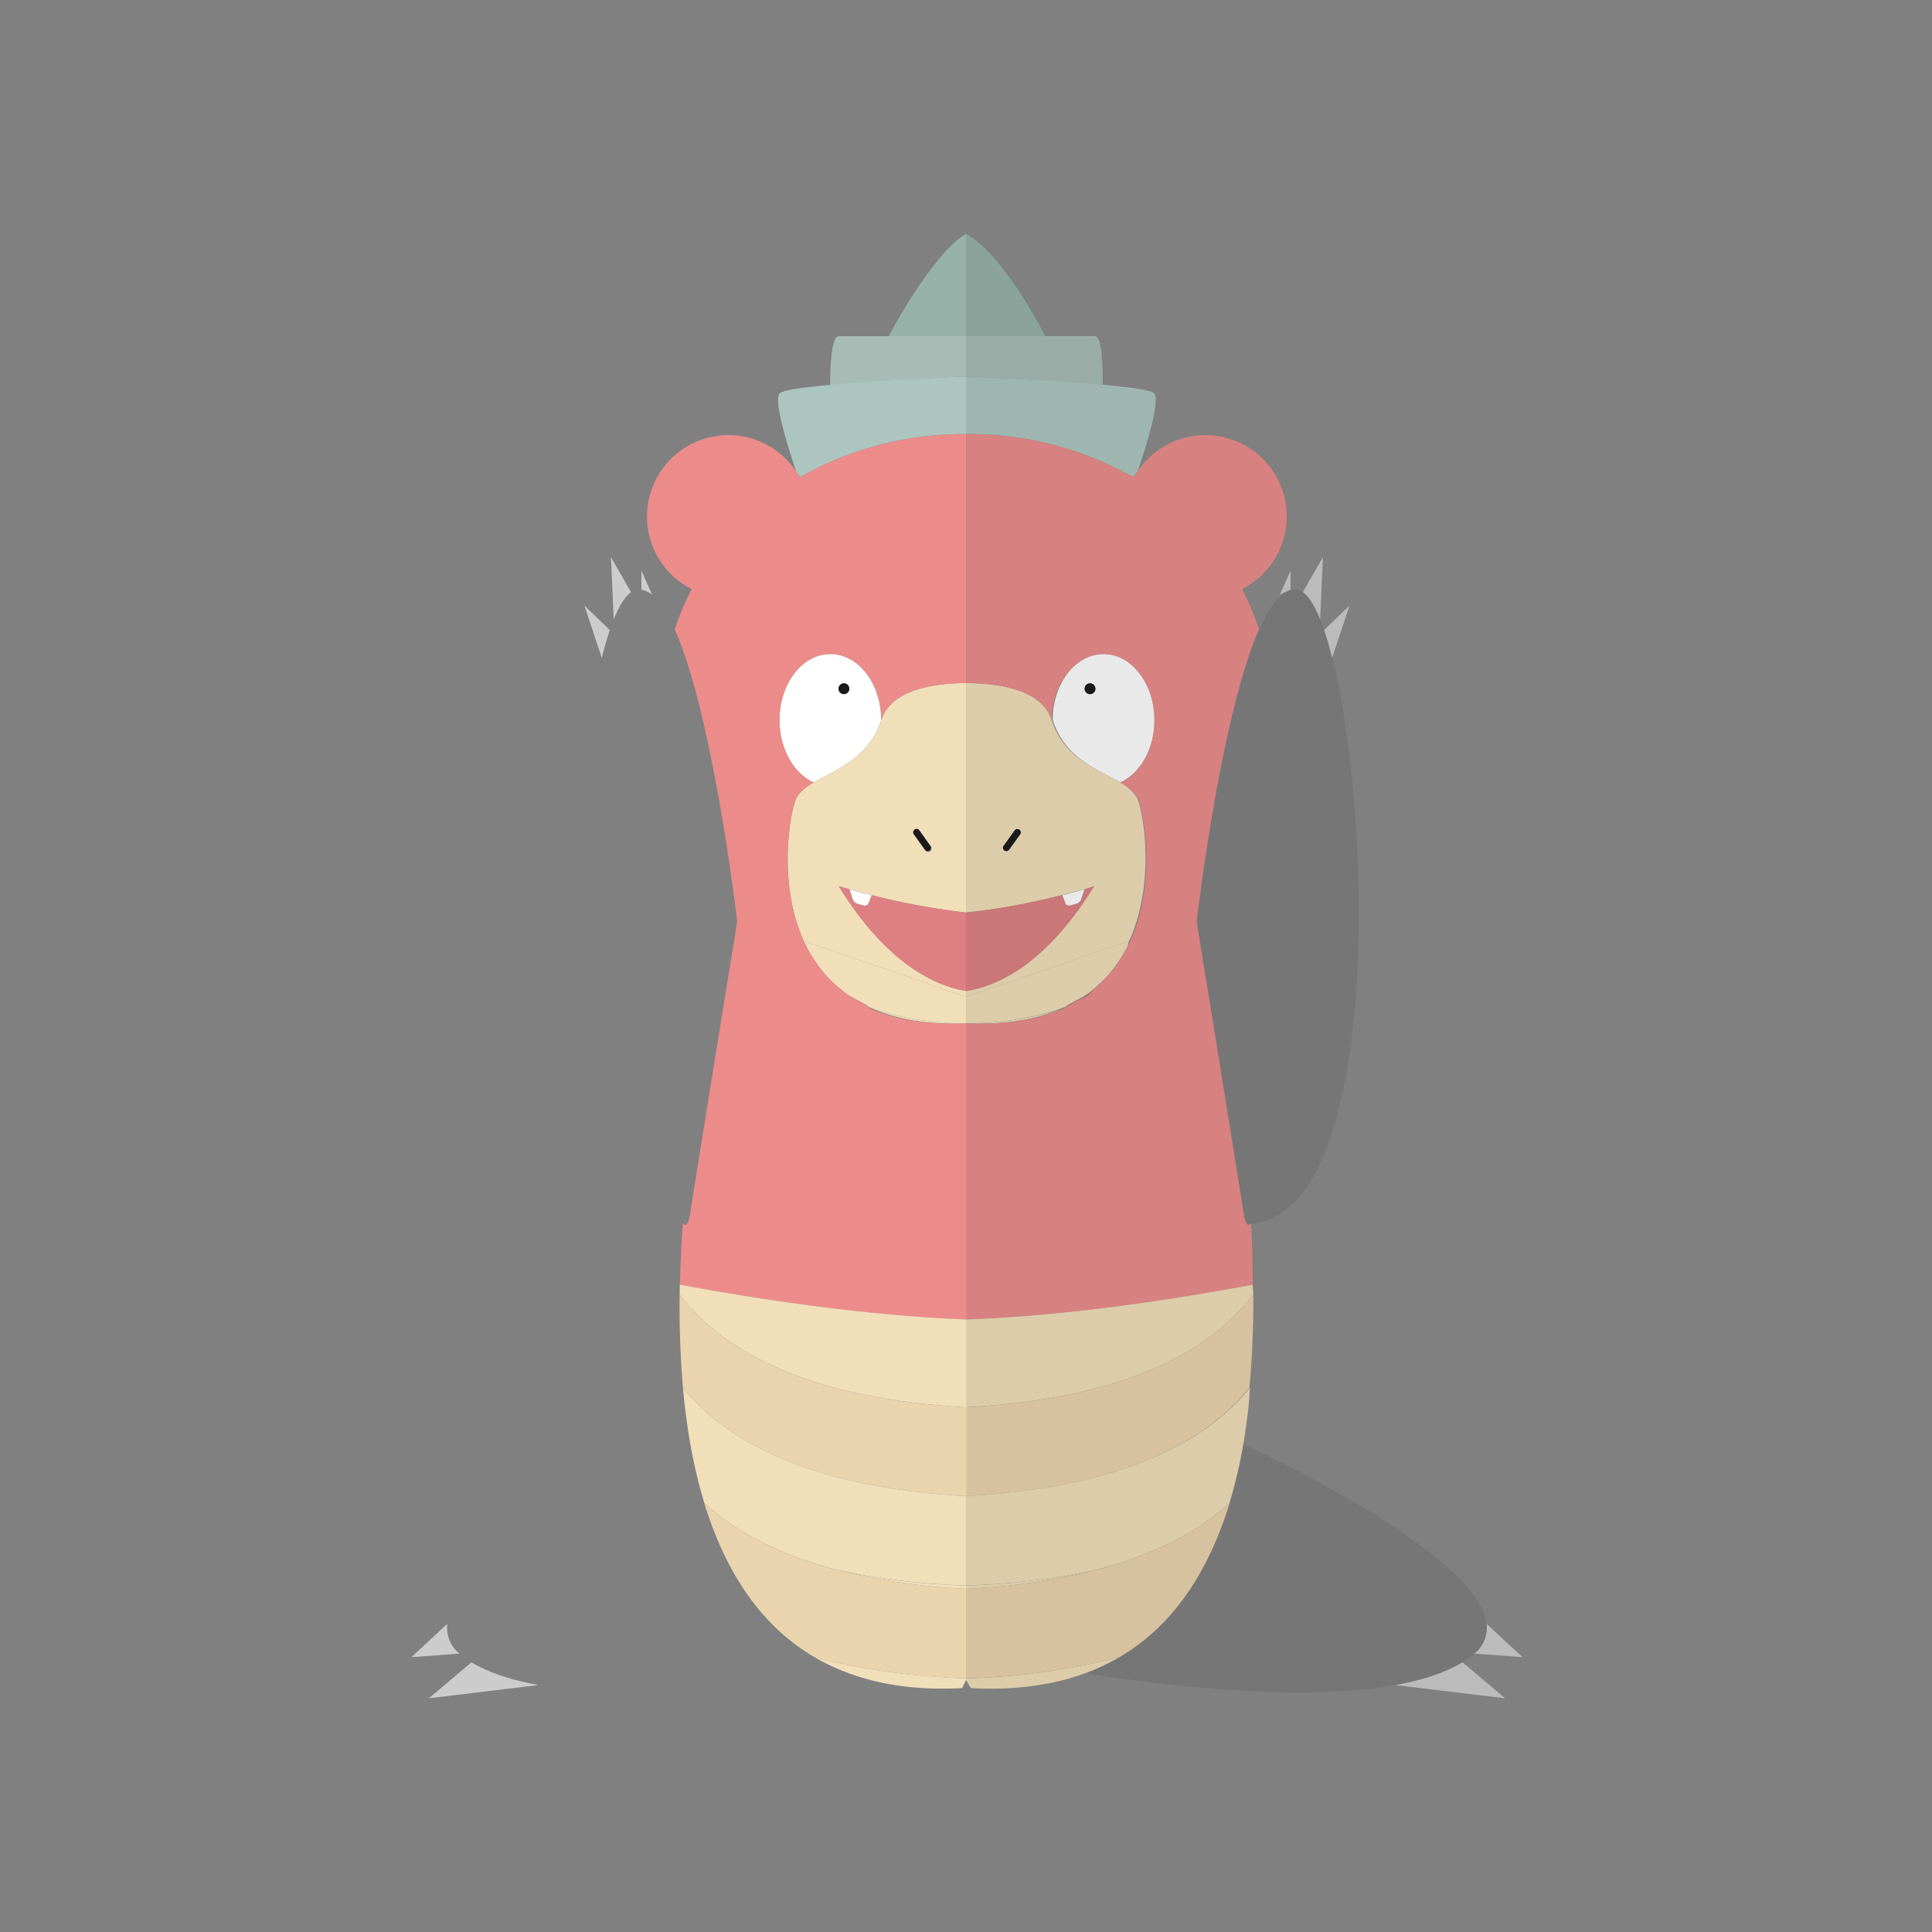 <?xml version="1.0" ?><svg id="pkft" viewBox="0 0 500 500" xmlns="http://www.w3.org/2000/svg"><rect x="0" y="0" width="500" height="500" fill="#808080" stroke="none"/><defs><style>.cls-1{fill:none;}.cls-2{fill:#fff;}.cls-3{fill:#f1dfb9;}.cls-4{fill:#de8081;}.cls-5{fill:#1a1a1a;}.cls-6{fill:#96b2a8;}.cls-7{fill:#a6bcb5;}.cls-8{fill:#acc6bf;}.cls-9{fill:#eb8c8b;}.cls-10{fill:#ccc;}.cls-12{fill:#ead4ad;}.cls-13{opacity:0.1;}</style></defs><title/><path class="cls-1" d="M214.33,253.07l-0.2-.21Z"/><path class="cls-1" d="M211.44,249.53l-0.23-.33Z"/><path class="cls-1" d="M209.1,245.72l-0.23-.43Z"/><path class="cls-1" d="M217.84,256.3l-0.17-.14Z"/><path class="cls-1" d="M210.08,247.46l0,0Z"/><path class="cls-1" d="M226.28,261.25l-1.35-.45a2.43,2.43,0,0,1,.17.26l1.18,0.39c6.17,2.57,13.94,3.77,23.72,3.42C240.23,265.22,232.46,263.82,226.28,261.25Z"/><polygon class="cls-1" points="219.73 257.71 219.73 257.71 219.73 257.71 219.73 257.71"/><path class="cls-2" d="M228.06,186.36c0-9.45-5.89-17.11-13.17-17.11s-13.16,7.66-13.16,17.11c0,7.48,3.7,13.82,8.84,16.15C216.16,199.25,224.83,196.36,228.06,186.36Zm-9.65-6.72a1.4,1.4,0,1,1,1.4-1.4A1.4,1.4,0,0,1,218.4,179.65Z"/><path class="cls-3" d="M250,264.87a79,79,0,0,1-23.72-3.62C232.46,263.82,240.23,265.22,250,264.87Z"/><path class="cls-3" d="M228.06,186.36c-3.22,10-11.9,12.88-17.49,16.15-2,1.18-3.64,2.41-4.45,4-1.57,3.14-5.06,21.61,1.88,37L250,258v-1.54c-7.61-1.28-20.35-6.73-32.91-27.12,0,0,1,.31,2.72.8l5.73,1.52A189.67,189.67,0,0,0,250,236.17V176.76C241.3,176.83,230.57,178.57,228.06,186.36Zm8.7,28.47a0.88,0.88,0,0,1,1.23.2l2.85,3.95a0.88,0.88,0,1,1-1.42,1l-2.85-3.95A0.88,0.88,0,0,1,236.76,214.83Z"/><path class="cls-3" d="M208.87,245.28l0.23,0.43c0.31,0.58.63,1.15,1,1.72l0,0c0.36,0.59.74,1.17,1.13,1.74l0.23,0.33a33.33,33.33,0,0,0,2.69,3.33l0.2,0.21a32.64,32.64,0,0,0,3.33,3.09l0.17,0.14c0.61,0.48,1.24,1,1.89,1.41h0l4.39,2.38a2.45,2.45,0,0,1,.61.48c0.51,0.24,1,.47,1.56.69A79,79,0,0,0,250,264.87V258L208,243.5C208.27,244.1,208.57,244.69,208.87,245.28Z"/><path class="cls-4" d="M225.57,231.69l-0.83,2.07a1,1,0,0,1-1.17.58l-1.78-.49a1.85,1.85,0,0,1-1.12-1.07l-0.87-2.62c-1.74-.49-2.72-0.8-2.72-0.8,12.56,20.38,25.3,25.84,32.91,27.12V236.17a189.67,189.67,0,0,1-24.46-4.49h0Z"/><path class="cls-2" d="M219.81,230.16c1.43,0.4,3.39.93,5.73,1.52Z"/><path class="cls-2" d="M221.8,233.85l1.78,0.49a1,1,0,0,0,1.17-.58l0.83-2.07h0c-2.34-.58-4.3-1.11-5.73-1.52l0.87,2.62A1.85,1.85,0,0,0,221.8,233.85Z"/><path class="cls-5" d="M239.42,220a0.88,0.88,0,0,0,1.42-1L238,215a0.88,0.88,0,1,0-1.42,1Z"/><circle class="cls-5" cx="218.4" cy="178.24" r="1.4"/><path class="cls-6" d="M230,87h20V60.49C240.95,66,230,87,230,87Z"/><path class="cls-7" d="M230,87H217.09c-1.89,0-2.25,7.44-2.27,12.76,10-.93,23.84-1.85,35.18-2.34V87H230Z"/><path class="cls-8" d="M201.73,101.85c-1.44,1.9,1.75,12.53,4.29,20.09,0.34,0.5.67,1,1,1.55a85.72,85.72,0,0,1,43-11.14V97.43c-11.35.49-25.21,1.25-35.18,2.18C207.54,100.28,202.34,101,201.73,101.85Z"/><path class="cls-9" d="M206,121.94a21.06,21.06,0,1,0-27,30.52,69.48,69.48,0,0,0-4.37,10.43c10.08,22.82,16.15,75.64,16.15,75.64s-11.44,70.49-12.1,75.15-1.79,3-1.79,3l-0.18,0c-0.37,5.22-.64,10.51-0.75,15.83,20.06,3.73,48,8,74.06,9V264.87c-9.77.35-17.54-.85-23.72-3.42l-1.18-.39a2.43,2.43,0,0,0-.17-0.26l1.35,0.45a36,36,0,0,1-6.55-3.55h0c-0.66-.45-1.29-0.92-1.89-1.41l-0.17-.14a32.64,32.64,0,0,1-3.33-3.09l-0.2-.21a33.33,33.33,0,0,1-2.69-3.33l-0.23-.33c-0.39-.57-0.77-1.15-1.13-1.74l0,0c-0.34-.57-0.66-1.14-1-1.72l-0.23-.43c-0.3-.59-0.6-1.18-0.87-1.78-6.95-15.34-3.45-33.81-1.88-37,0.81-1.63,2.44-2.86,4.45-4-5.14-2.33-8.84-8.67-8.84-16.15,0-9.45,5.89-17.11,13.16-17.11s13.17,7.66,13.17,17.11c2.51-7.8,13.24-9.54,21.94-9.6V112.35a85.72,85.72,0,0,0-43,11.14C206.69,123,206.36,122.44,206,121.94Z"/><path class="cls-9" d="M219.73,257.71c-0.66-.45-1.29-0.92-1.89-1.41C218.44,256.78,219.07,257.26,219.73,257.71Z"/><path class="cls-9" d="M214.14,252.86a33.33,33.33,0,0,1-2.69-3.33A33.33,33.33,0,0,0,214.14,252.86Z"/><path class="cls-9" d="M224.12,260.08l-4.39-2.38a36,36,0,0,0,6.55,3.55c-0.53-.22-1-0.45-1.56-0.69A2.45,2.45,0,0,0,224.12,260.08Z"/><path class="cls-9" d="M208.87,245.28c-0.3-.59-0.6-1.18-0.87-1.78C208.27,244.1,208.57,244.69,208.87,245.28Z"/><path class="cls-9" d="M214.33,253.07a32.64,32.64,0,0,0,3.33,3.09A32.64,32.64,0,0,1,214.33,253.07Z"/><path class="cls-9" d="M210.07,247.44c-0.34-.57-0.66-1.14-1-1.72C209.41,246.3,209.73,246.87,210.07,247.44Z"/><path class="cls-9" d="M211.22,249.2c-0.39-.57-0.77-1.15-1.13-1.74C210.44,248.05,210.82,248.63,211.22,249.2Z"/><path class="cls-3" d="M175.9,335.06C187.81,350.49,210.36,362,250,364.2V341.48c-26-1-54-5.27-74.06-9Q175.91,333.77,175.9,335.06Z"/><path class="cls-10" d="M111,439.51l28.35-3.42h0c-6.77-1.22-12.77-3.11-17.34-5.89Z"/><path class="cls-10" d="M115.77,420.24l-9.27,8.62,12.41-.9A8.56,8.56,0,0,1,115.77,420.24Z"/><path class="cls-3" d="M250,411.2v-0.86a183.74,183.74,0,0,1-33.26-4A169.17,169.17,0,0,0,250,411.2Z"/><path class="cls-3" d="M210.79,428.86a54.65,54.65,0,0,0,8.61,4.08c8.32,3.11,18.11,4.56,29.6,3.94l1-2.1v-0.44a185.83,185.83,0,0,1-32.16-3.76Q214.17,429.79,210.79,428.86Z"/><path class="cls-12" d="M175.9,335.06a236.19,236.19,0,0,0,.86,24.08C188.88,374,211.29,385,250,387.2v-23C210.36,362,187.81,350.49,175.9,335.06Z"/><path class="cls-3" d="M176.75,359.14q0.24,2.64.54,5.25,0.57,4.8,1.39,9.46a129.46,129.46,0,0,0,3.6,15.15A66,66,0,0,0,197,399a98,98,0,0,0,19.73,7.32,183.74,183.74,0,0,0,33.26,4V387.2C211.29,385,188.88,374,176.75,359.14Z"/><path class="cls-12" d="M197,399a66,66,0,0,1-14.73-10q0.53,1.72,1.1,3.4c5.36,15.62,14,28.61,27.4,36.47q3.38,0.93,7.05,1.72A185.83,185.83,0,0,0,250,434.34V411.2a169.17,169.17,0,0,1-33.26-4.86A98,98,0,0,1,197,399Z"/><path class="cls-10" d="M166,147.68v4.94a5.72,5.72,0,0,1,2.79,1.33Z"/><path class="cls-10" d="M163.31,153.25l-5.19-9.05,0.71,16.13C160.26,156.76,161.77,154.31,163.31,153.25Z"/><path class="cls-10" d="M151.25,156.74l4.49,13.52c0.66-2.65,1.36-5.06,2.08-7.19Z"/><path class="cls-1" d="M286.17,253.07l0.2-.21Z"/><path class="cls-1" d="M289.06,249.53l0.23-.33Z"/><path class="cls-1" d="M291.4,245.72l0.23-.43Z"/><path class="cls-1" d="M282.66,256.3l0.17-.14Z"/><path class="cls-1" d="M290.42,247.46l0,0Z"/><path class="cls-1" d="M274.22,261.25l1.35-.45a2.43,2.43,0,0,0-.17.26l-1.18.39c-6.17,2.57-13.94,3.77-23.72,3.42C260.27,265.22,268,263.82,274.22,261.25Z"/><polygon class="cls-1" points="280.77 257.71 280.77 257.71 280.77 257.71 280.77 257.71"/><path class="cls-2" d="M289.93,202.51c5.14-2.33,8.84-8.67,8.84-16.15,0-9.45-5.89-17.11-13.16-17.11s-13.17,7.66-13.17,17.11C275.67,196.36,284.34,199.25,289.93,202.51Zm-9.24-24.27a1.4,1.4,0,1,1,1.4,1.4A1.4,1.4,0,0,1,280.69,178.24Z"/><path class="cls-3" d="M250.5,264.87a79,79,0,0,0,23.72-3.62C268,263.82,260.27,265.22,250.5,264.87Z"/><path class="cls-3" d="M250,176.76v59.41a175.43,175.43,0,0,0,24.71-4.49l5.86-1.52c1.74-.49,2.53-0.8,2.53-0.8-12.56,20.38-25.1,25.84-33.1,27.12V258l42.25-14.52c6.95-15.34,3.58-33.81,2-37a10.51,10.51,0,0,0-4.39-4c-5.59-3.27-14.48-6.15-17.71-16.15C269.65,178.57,259,176.83,250,176.76Zm13.94,39.3L261.08,220a0.88,0.88,0,0,1-1.42-1l2.85-3.95A0.88,0.88,0,1,1,263.94,216.06Z"/><path class="cls-3" d="M291.63,245.28l-0.23.43c-0.31.58-.63,1.15-1,1.72l0,0c-0.36.59-.74,1.17-1.13,1.74l-0.23.33a33.33,33.33,0,0,1-2.69,3.33l-0.2.21a32.64,32.64,0,0,1-3.33,3.09l-0.17.14c-0.61.48-1.24,1-1.89,1.41h0l-4.39,2.38a2.45,2.45,0,0,0-.61.48c-0.51.24-1.27,0.47-1.81,0.69a77.16,77.16,0,0,1-24,3.62V258l42.25-14.52C292,244.1,291.93,244.69,291.63,245.28Z"/><path class="cls-4" d="M274.93,231.69l0.83,2.07a1,1,0,0,0,1.17.58l1.78-.49a1.85,1.85,0,0,0,1.12-1.07l0.87-2.62a24,24,0,0,0,2.47-.8C270.6,249.75,258,255.21,250,256.48V236.17a175.43,175.43,0,0,0,24.71-4.49h0.22Z"/><path class="cls-2" d="M280.69,230.16c-1.43.4-3.39,0.93-5.73,1.52Z"/><path class="cls-2" d="M278.7,233.85l-1.78.49a1,1,0,0,1-1.17-.58l-0.83-2.07h0c2.34-.58,4.3-1.11,5.73-1.52l-0.87,2.62A1.85,1.85,0,0,1,278.7,233.85Z"/><path class="cls-5" d="M261.08,220a0.88,0.88,0,0,1-1.42-1l2.85-3.95a0.88,0.88,0,1,1,1.42,1Z"/><circle class="cls-5" cx="282.1" cy="178.24" r="1.4"/><path class="cls-6" d="M270.5,87H250V60.49C260,66,270.5,87,270.5,87Z"/><path class="cls-7" d="M270.5,87h12.91c1.89,0,2,7.44,2,12.76-10-.93-23.43-1.85-35.43-2.34V87h20.5Z"/><path class="cls-8" d="M298.77,101.85c1.44,1.9-1.75,12.53-4.29,20.09-0.34.5-.92,1-1.21,1.55A86.3,86.3,0,0,0,250,112.35V97.43c12,0.49,25.46,1.25,35.43,2.18C292.71,100.28,298.16,101,298.77,101.85Z"/><path class="cls-9" d="M294.48,121.94a21.06,21.06,0,1,1,27,30.52,69.48,69.48,0,0,1,4.37,10.43c-10.08,22.82-16.15,75.64-16.15,75.64s11.44,70.49,12.1,75.15,1.79,3,1.79,3l0.18,0c0.37,5.22.39,10.51,0.5,15.83-20.06,3.73-47.31,8-74.31,9V264.87c10,0.35,17.79-.85,24-3.42,0.4-.12.91-0.26,1.31-0.39a3.14,3.14,0,0,1,.23-0.26c-0.45.15-.87,0.45-1.32,0.6,2.43-1,4.62-2.4,6.57-3.4h0c0.66,0,1.29-1.07,1.9-1.55,0.06,0,.12-0.17.18-0.21a33,33,0,0,0,3.33-3.13l0.2-.23a33.43,33.43,0,0,0,2.69-3.34l0.23-.33c0.39-.57.77-1.15,1.13-1.74l0,0c0.34-.57.66-1.14,1-1.72l0.23-.43c0.3-.59.6-1.18,0.87-1.78,6.95-15.34,3.45-33.82,1.88-37-0.81-1.63-2.44-2.86-4.45-4,5.14-2.33,8.84-8.67,8.84-16.15,0-9.45-5.89-17.11-13.16-17.11s-13.42,7.66-13.42,17.11c-2.51-7.8-13.19-9.54-22.19-9.6V112.35a86.3,86.3,0,0,1,43.26,11.14C293.56,123,294.14,122.44,294.48,121.94Z"/><path class="cls-9" d="M280.77,257.71c0.66-.45,1.29-0.92,1.89-1.41C282.06,256.78,281.43,257.26,280.77,257.71Z"/><path class="cls-9" d="M286.36,252.86a33.33,33.33,0,0,0,2.69-3.33A33.33,33.33,0,0,1,286.36,252.86Z"/><path class="cls-9" d="M276.38,260.08l4.39-2.38a36,36,0,0,1-6.55,3.55c0.53-.22,1-0.45,1.56-0.69A2.45,2.45,0,0,1,276.38,260.08Z"/><path class="cls-9" d="M291.63,245.28c0.3-.59.6-1.18,0.87-1.78C292.23,244.1,291.93,244.69,291.63,245.28Z"/><path class="cls-9" d="M286.17,253.07a32.64,32.64,0,0,1-3.33,3.09A32.64,32.64,0,0,0,286.17,253.07Z"/><path class="cls-9" d="M290.43,247.44c0.34-.57.66-1.14,1-1.72C291.09,246.3,290.77,246.87,290.43,247.44Z"/><path class="cls-9" d="M289.28,249.2c0.39-.57.77-1.15,1.13-1.74C290.06,248.05,289.68,248.63,289.28,249.2Z"/><path class="cls-3" d="M324.35,335.06C312.44,350.49,290,362,250,364.2V341.48c27-1,54.13-5.27,74.18-9C324.2,333.34,324.34,334.2,324.35,335.06Z"/><path class="cls-10" d="M389.5,439.51l-28.35-3.42h0c6.77-1.22,12.77-3.11,17.34-5.89Z"/><path class="cls-10" d="M384.73,420.24l9.27,8.62-12.41-.9A8.56,8.56,0,0,0,384.73,420.24Z"/><path class="cls-3" d="M250,411.2v-0.86a180.29,180.29,0,0,0,33.26-4A166.81,166.81,0,0,1,250,411.2Z"/><path class="cls-3" d="M289.71,428.86a54.65,54.65,0,0,1-8.61,4.08c-8.32,3.11-18.36,4.56-29.85,3.94l-1.25-2.1v-0.44a179.75,179.75,0,0,0,32.41-3.76C284.85,430.05,287.46,429.48,289.71,428.86Z"/><path class="cls-12" d="M324.35,335.06a236.07,236.07,0,0,1-1,24.08C311.25,374,289,385,250,387.2v-23C290,362,312.44,350.49,324.35,335.06Z"/><path class="cls-3" d="M323.5,359.14c-0.16,1.76-.21,3.51-0.42,5.25-0.38,3.2-.78,6.35-1.33,9.46A129.44,129.44,0,0,1,318.18,389a65.93,65.93,0,0,1-14.71,10,100.47,100.47,0,0,1-20,7.32,183.14,183.14,0,0,1-33.5,4V387.2C289,385,311.38,374,323.5,359.14Z"/><path class="cls-12" d="M303.48,399a66,66,0,0,0,14.73-10q-0.53,1.72-1.1,3.4c-5.36,15.62-14,28.61-27.4,36.47-2.26.62-4.86,1.19-7.3,1.72A179.75,179.75,0,0,1,250,434.34V411.2a169.54,169.54,0,0,0,33.51-4.86A100.55,100.55,0,0,0,303.48,399Z"/><path class="cls-10" d="M334,147.68v4.94a19.13,19.13,0,0,0-2.79,1.33Z"/><path class="cls-10" d="M337.19,153.25l5.19-9.05-0.71,16.13C340.24,156.76,338.73,154.31,337.19,153.25Z"/><path class="cls-10" d="M349.25,156.74l-4.49,13.52c-0.66-2.65-1.36-5.06-2.08-7.19Z"/><g class="cls-13"><path class="cls-5" d="M380.5,428.86c0.39-.29.75-0.59,1.09-0.9l12.41,0.9-9.27-8.62c-2.17-17.51-54-42.26-62.92-46.4a129.46,129.46,0,0,1-3.6,15.15,66,66,0,0,1-14.73,10,100.55,100.55,0,0,1-20,7.32A169.54,169.54,0,0,1,250,411.2v23.58l1.25,2.1c11.49,0.63,21.53-.83,29.85-3.94,0,0,48.46,8.83,80,3.14h0l28.35,3.42-11-9.32C379.19,429.77,379.87,429.33,380.5,428.86Z"/><path class="cls-5" d="M323.37,359.14a236.07,236.07,0,0,0,1-24.08c0-.85-0.15-1.7-0.17-2.55l0.12,0c-0.12-5.32-.13-10.61-0.5-15.83,33.66-2.76,31.42-104.6,21-146.4l4.49-13.52-6.57,6.33c-0.33-1-.67-1.9-1-2.75l0.71-16.13-5.19,9.05a3.44,3.44,0,0,0-1.19-.57,4.23,4.23,0,0,0-1.5-.06,5.72,5.72,0,0,0-2.79,1.33c-2.07,1.68-4,4.82-5.83,8.94a69.48,69.48,0,0,0-4.37-10.43,21.06,21.06,0,1,0-27-30.52c2.54-7.56,5.73-18.19,4.29-20.09-0.61-.8-6.06-1.41-13.34-2.08,0-5.32-.13-12.76-2-12.76H270.5S260,66,250,60.49V176.76c9,0.07,19.68,1.81,22.19,9.6,0-9.45,6.14-17.11,13.42-17.11-7.27,0-13.17,7.66-13.17,17.11,3.22,10,11.9,12.88,17.49,16.15,2,1.18,3.64,2.41,4.45,4,1.57,3.14,5.06,21.61-1.88,37-0.27.6-.57,1.19-0.87,1.78,0.3-.59.35-1.18,0.62-1.78,6.95-15.34,3.58-33.81,2-37a10.51,10.51,0,0,0-4.39-4c-5.59-3.27-14.48-6.15-17.71-16.15-2.51-7.8-13.16-9.54-22.16-9.6v88.11a77.16,77.16,0,0,0,24-3.62c0.26-.11.58-0.22,0.89-0.33-0.23.1-.44,0.22-0.67,0.32l0.23-.07-0.2.09,0.2-.09,1.09-.36,0,0-1.26.42a79,79,0,0,1-23.72,3.62c1.13,0,2.24.06,3.32,0.05-1.24,0-2.51,0-3.82-.05V387.2C289,385,311.25,374,323.37,359.14Zm-42.81-129c1.74-.49,2.53-0.8,2.53-0.8l0,0c-0.22.09-1,.36-2.39,0.76L275,231.68h-0.25Zm2,26.24a4.07,4.07,0,0,1-1.71,1.27C281.41,257.26,282,256.84,282.53,256.4Z"/><path class="cls-5" d="M283.5,406.34a100.47,100.47,0,0,0,20-7.32,65.93,65.93,0,0,0,14.71-10,129.44,129.44,0,0,0,3.57-15.15c0.55-3.1,1-6.26,1.33-9.46,0.21-1.74.26-3.49,0.42-5.25C311.38,374,289,385,250,387.2v24a168.91,168.91,0,0,0,31.84-4.51Z"/><path class="cls-5" d="M334,152.62v-4.94L331.21,154A19.13,19.13,0,0,1,334,152.62Z"/></g></svg>